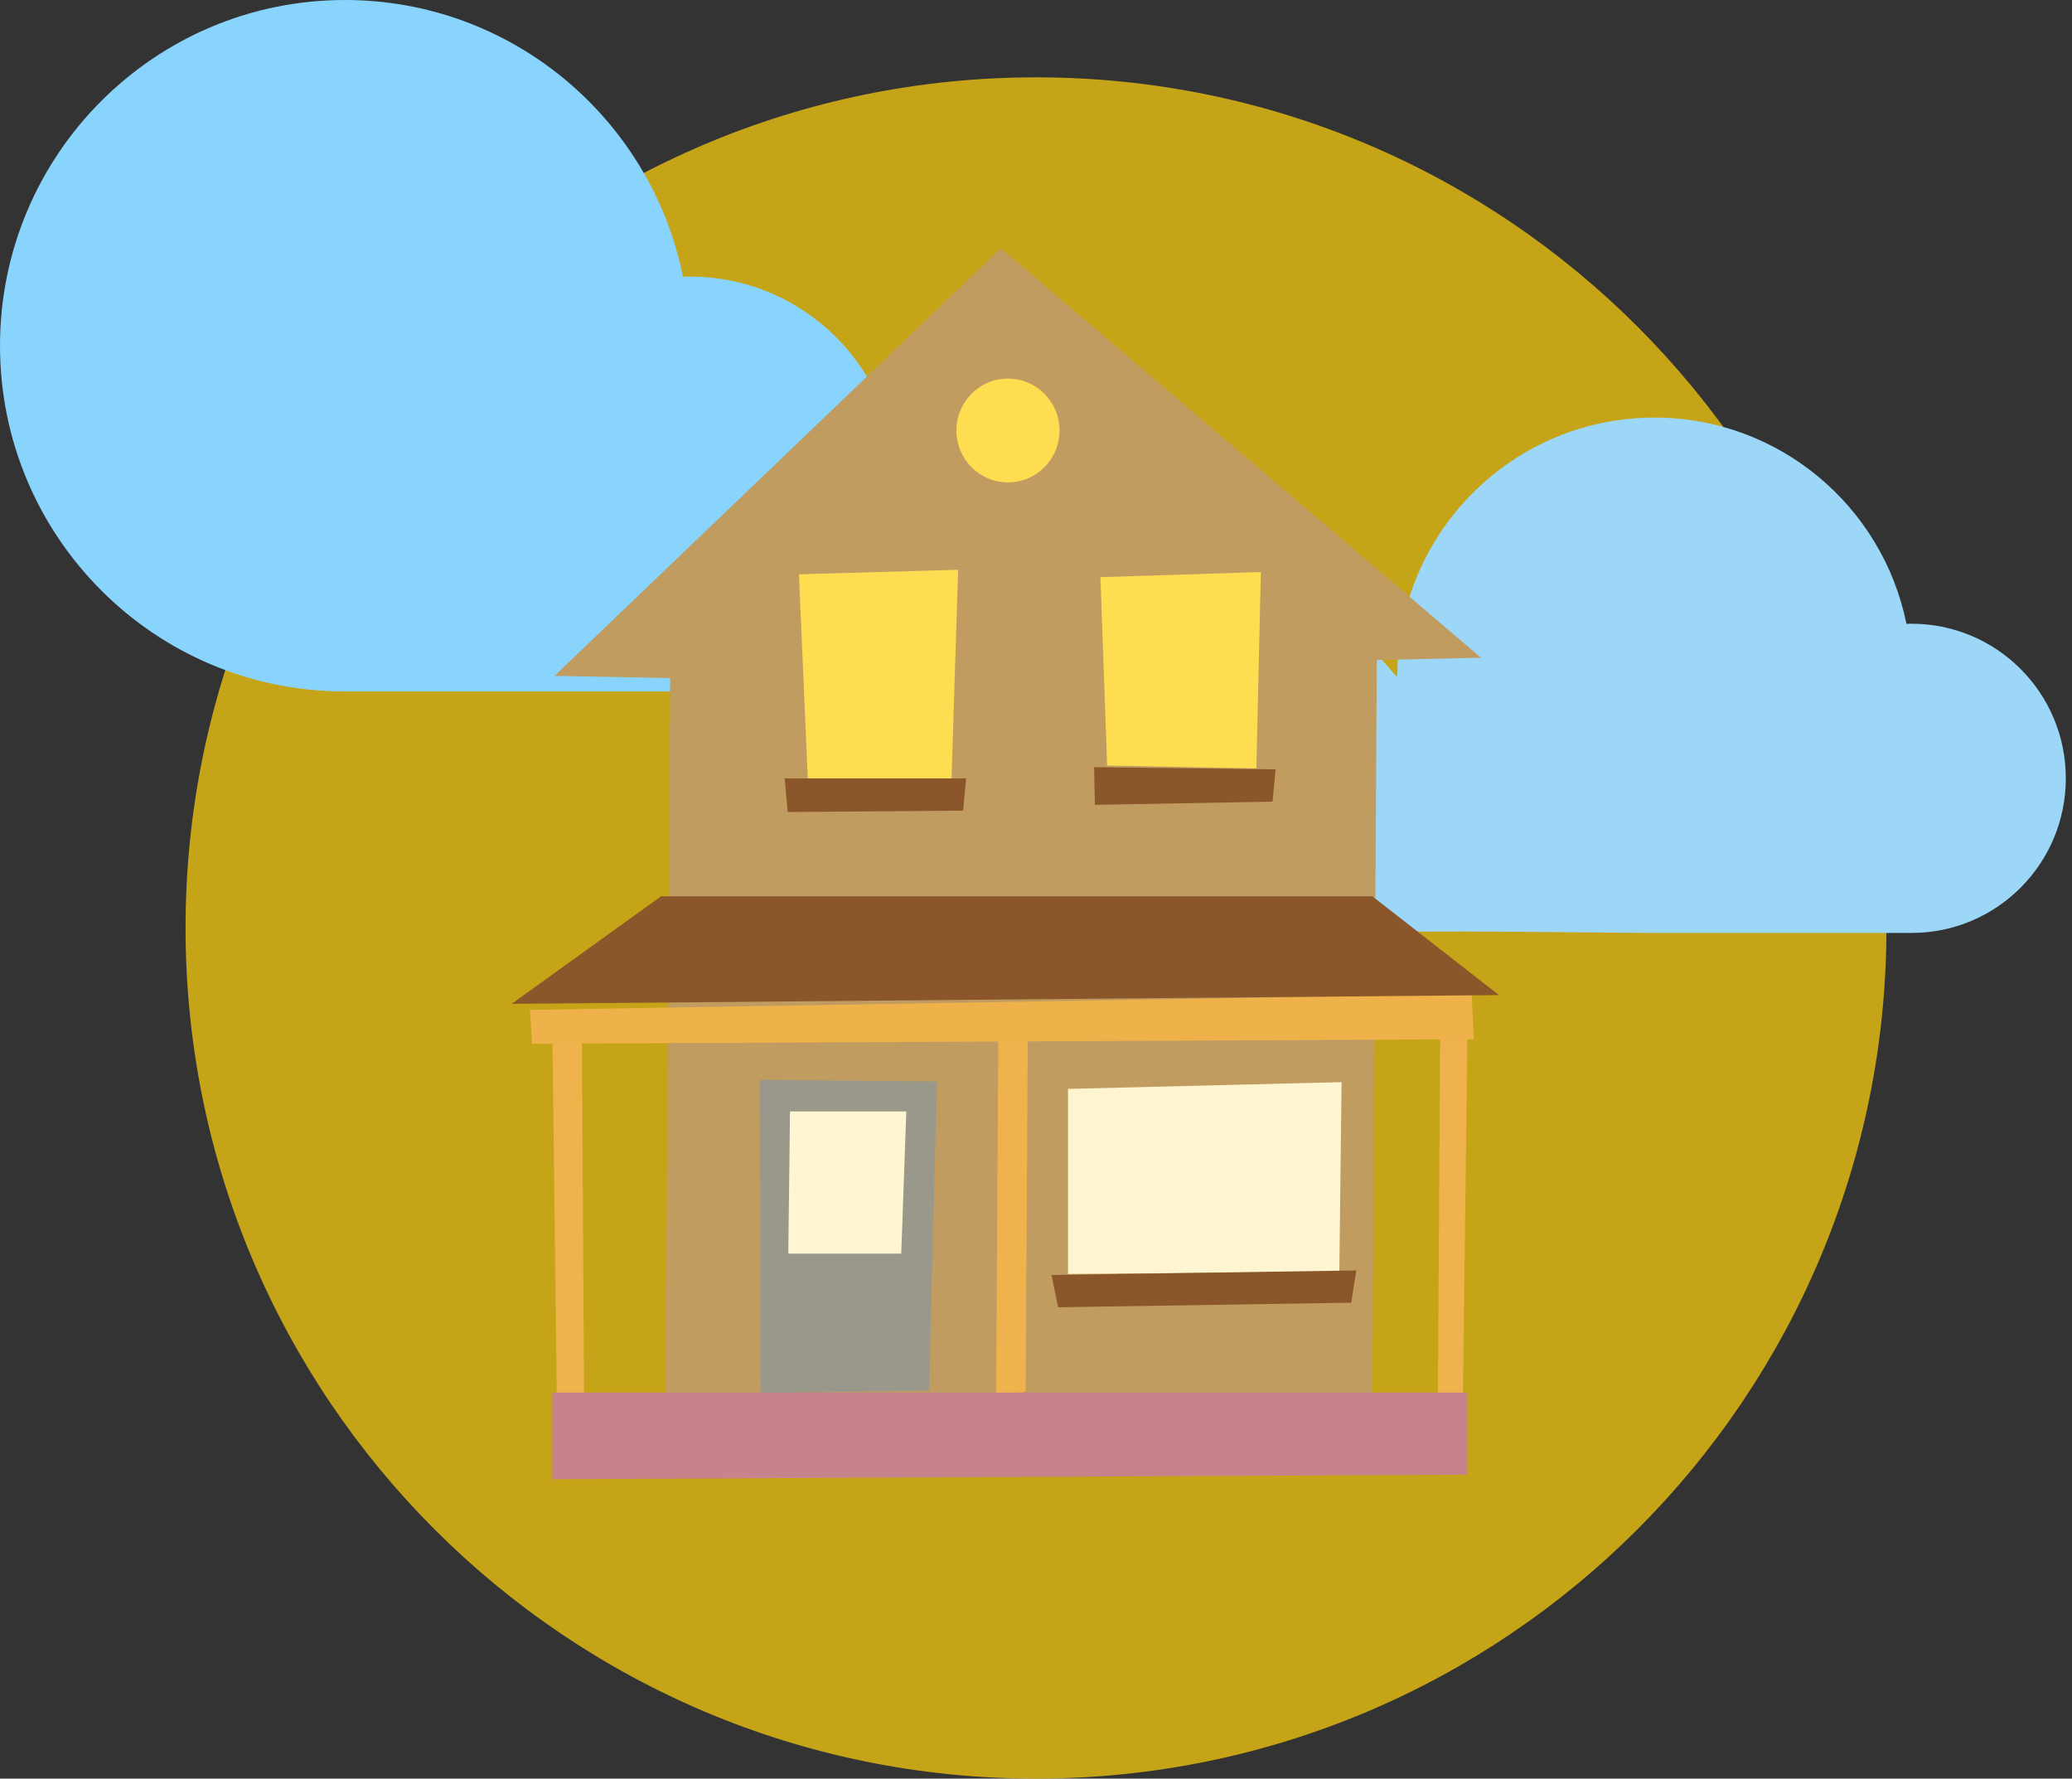 <?xml version="1.0" encoding="UTF-8" standalone="no"?>
<svg width="134px" height="115px" viewBox="0 0 134 115" version="1.1" xmlns="http://www.w3.org/2000/svg" xmlns:xlink="http://www.w3.org/1999/xlink">
    <rect x="0" y="0" width="134" height="115" fill="#333333" stroke="none"/>
    <!-- Generator: Sketch 3.6.1 (26313) - http://www.bohemiancoding.com/sketch -->
    <title>Group 2</title>
    <desc>Created with Sketch.</desc>
    <defs></defs>
    <g id="Page-1" stroke="none" stroke-width="1" fill="none" fill-rule="evenodd">
        <g id="Group-2" transform="translate(-91, -91)">
            <g id="Business-Trip" transform="translate(91, 91)">
                <path d="M67,115 C97.376,115 122,90.376 122,60 C122,29.624 97.376,5 67,5 C36.624,5 12,29.624 12,60 C12,90.376 36.624,115 67,115 Z" id="Oval-43" fill-opacity="0.72" fill="#FFD00E"></path>
                <path d="M22.308,44.708 C9.987,44.708 0,34.7 0,22.354 C0,10.008 9.987,0 22.308,0 C33.103,0 42.107,7.683 44.171,17.891 C44.318,17.886 44.467,17.883 44.615,17.883 C52.008,17.883 58,23.888 58,31.296 C58,38.703 52.008,44.708 44.615,44.708 L22.308,44.708 Z" id="Oval-43" fill="#89D4FD"></path>
            </g>
            <path d="M197.998,151.321 C194.42,151.321 183.606,151.114 177.407,151.321 C173.713,151.445 173.484,152.963 172.366,151.321 C171.578,150.164 164.314,140.702 166.363,137.813 C167.991,135.516 168.545,131.37 172.366,131.329 C173.326,131.318 175.845,130.616 177.407,131.329 C179.874,132.453 181.372,135.135 181.372,134.661 C181.372,125.459 188.816,118 197.998,118 C206.044,118 212.754,123.727 214.293,131.334 C214.403,131.33 214.513,131.329 214.624,131.329 C220.134,131.329 224.6,135.804 224.6,141.325 C224.6,146.846 220.134,151.321 214.624,151.321 L197.998,151.321 Z" id="Oval-43" fill="#9CD7F8"></path>
            <g id="house-154098" transform="translate(124, 107)">
                <g id="Group" transform="translate(0, -0)">
                    <path d="M2.862,27.7 L31.726,0.052 L43.878,10.412 L48.595,14.433 L51.967,17.308 L62.781,26.528 L56.043,26.674 L55.75,74.361 L10.047,74.946 L10.34,27.845 L2.862,27.7 Z" id="Shape" fill="#C09C61"></path>
                    <path d="M31.57,49.841 L31.419,74.339 L33.33,73.974 L33.478,49.477 L31.57,49.841 Z" id="Shape" fill="#EFB24C"></path>
                    <path d="M2.723,50.896 L3.016,74.917 L4.777,74.625 L4.629,50.948 L2.723,50.896 Z" id="Shape" fill="#EFB24C"></path>
                    <path d="M16.127,53.822 L16.205,74.063 L27.08,73.917 L27.593,53.925 L16.127,53.822 Z" id="Shape" fill-opacity="0.32" fill="#4990E2"></path>
                    <path d="M60.138,50.647 L59.993,74.102 L61.609,74.625 L61.902,50.878 L60.138,50.647 Z" id="Shape" fill="#EFB24C"></path>
                    <path d="M2.723,74.041 L2.723,79.643 L61.902,79.348 L61.902,74.041 L2.723,74.041 Z" id="Shape" fill="#C6838B"></path>
                    <path d="M36.071,54.405 L36.071,66.372 L53.617,66.226 L53.762,53.968 L36.071,54.405 Z" id="Shape" fill="#FFF6D1"></path>
                    <path d="M18.67,21.132 L19.25,34.558 L28.53,34.558 L28.965,20.84 L18.67,21.132 Z" id="Shape" fill="#FFDD51"></path>
                    <path d="M38.166,21.318 L38.601,33.496 L48.252,33.682 L48.542,20.986 L38.166,21.318 Z" id="Shape" fill="#FFDD51"></path>
                    <path d="M35.523,11.835 C35.523,13.688 34.03,15.191 32.188,15.191 C30.346,15.191 28.853,13.688 28.853,11.835 C28.853,9.981 30.346,8.478 32.188,8.478 C34.03,8.478 35.523,9.981 35.523,11.835 L35.523,11.835 Z" id="Shape" fill="#FFDD51"></path>
                    <path d="M18.09,55.865 L17.982,65.059 L25.285,65.059 L25.612,55.865 L18.09,55.865 Z" id="Shape" fill="#FFF6D1"></path>
                    <path d="M10.549,27.553 L10.404,24.051 L31.721,3.62 L55.732,23.235 L55.937,26.197" id="Shape"></path>
                    <path d="M1.269,49.298 L1.414,51.487 L62.318,51.195 L62.173,48.276 L1.269,49.298 Z" id="Shape" fill="#EFB24B"></path>
                    <path d="M0.086,48.908 L9.754,41.951 L55.75,41.951 L63.944,48.34 L0.086,48.908 Z" id="Shape" fill="#8B572A"></path>
                    <path d="M17.746,34.332 L17.942,36.504 L29.288,36.414 L29.483,34.329 L17.746,34.332 Z" id="Shape" fill="#8B572A"></path>
                    <path d="M37.758,33.602 L37.808,36.041 L49.299,35.83 L49.495,33.745 L37.758,33.602 Z" id="Shape" fill="#8B572A"></path>
                    <path d="M35.003,66.438 L35.434,68.525 L54.386,68.228 L54.715,66.143 L35.003,66.438 Z" id="Shape" fill="#8B572A"></path>
                </g>
            </g>
        </g>
    </g>
</svg>